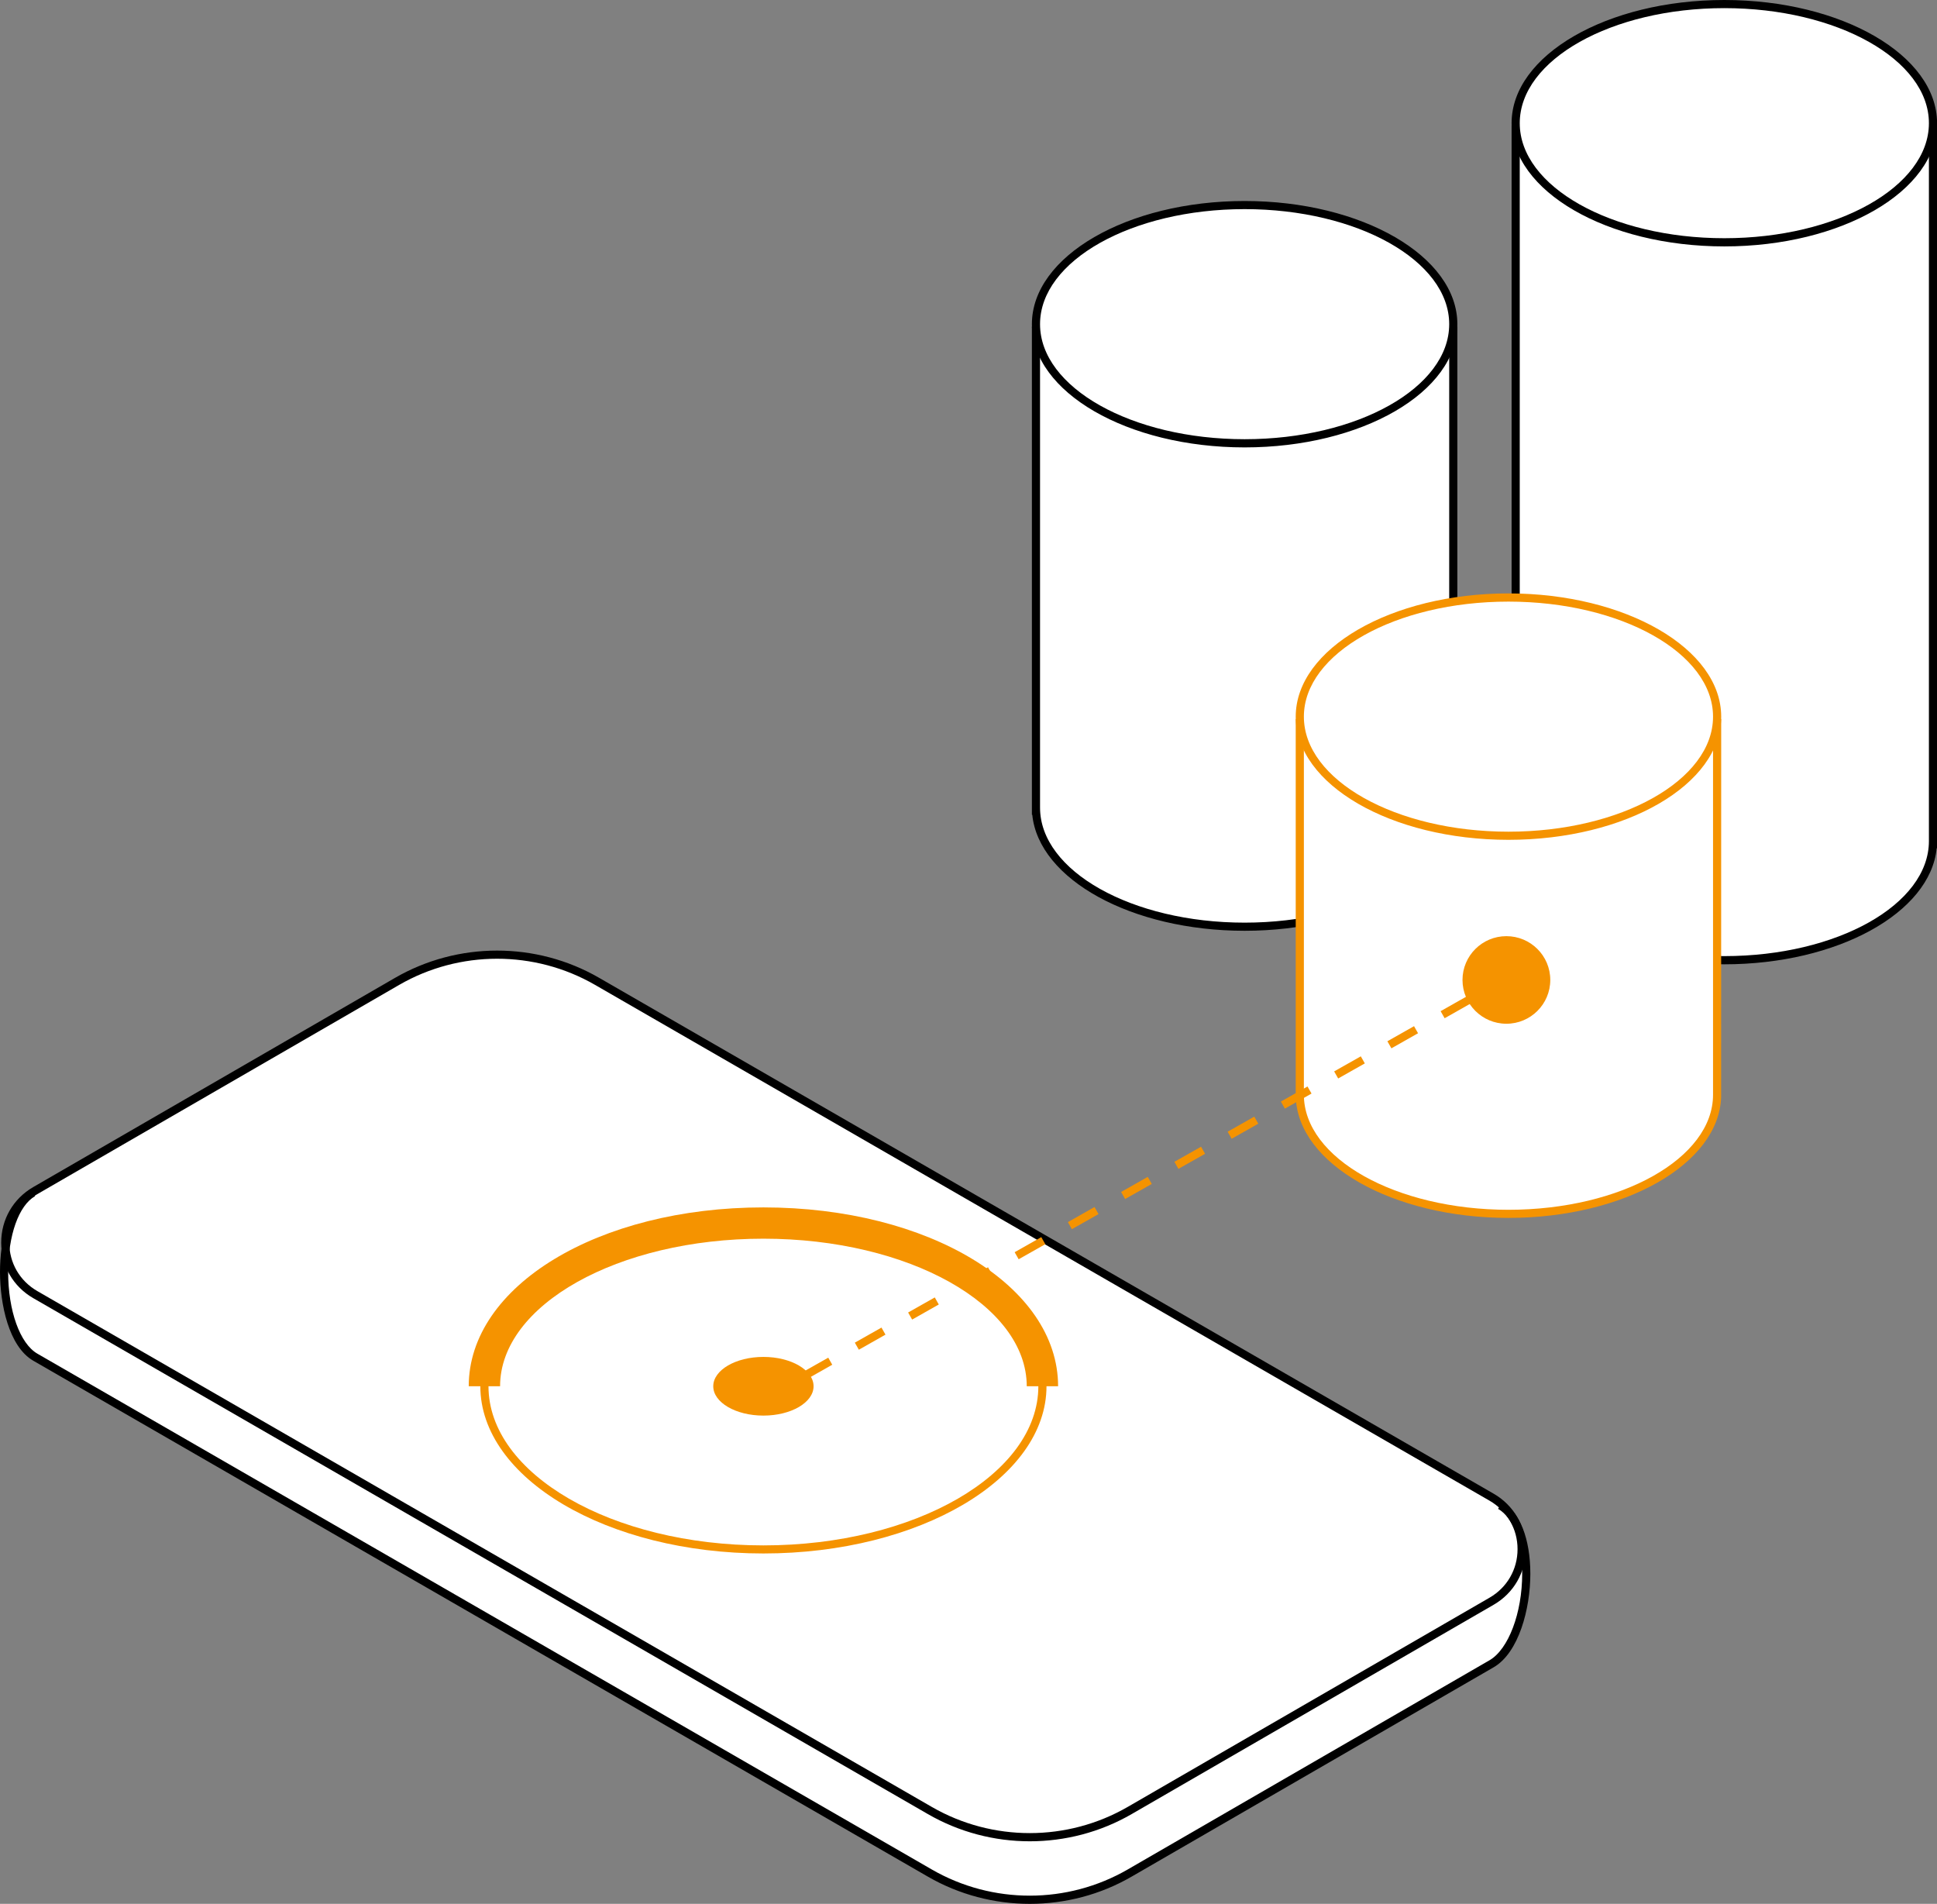 <svg width="463" height="455" viewBox="0 0 463 455" fill="none" xmlns="http://www.w3.org/2000/svg">
<rect x="0" y="0" width="463" height="455" fill="#808080" stroke="none"/>
<g clip-path="url(#clip0)">
<path d="M361.285 362.293C360.116 360.544 358.542 359.004 356.519 357.837L142.689 234.527C127.897 226.005 109.673 226.005 94.896 234.557L8.423 284.551C3.177 287.586 0.824 293.102 1.334 298.38C-0.03 308.516 2.428 320.91 8.438 324.364L222.268 447.659C237.06 456.181 255.284 456.181 270.061 447.63L356.534 397.635C365.077 392.702 367.624 370.874 361.285 362.293Z" fill="white"/>
<path d="M246.142 455C237.719 455 229.297 452.832 221.789 448.497L7.958 325.201C2.098 321.822 0 311.656 0 303.986C0 296.481 1.933 287.346 7.403 284.192L8.378 285.866C4.466 288.124 1.948 295.24 1.948 303.986C1.948 313.255 4.766 321.104 8.932 323.511L222.763 446.807C237.21 455.135 255.134 455.12 269.566 446.777L356.04 396.783C360.566 394.167 363.848 385.481 363.848 376.107C363.848 368.467 361.69 362.681 358.093 360.603L359.067 358.929C363.278 361.351 365.796 367.779 365.796 376.122C365.796 384.449 363.053 394.989 357.014 398.473L270.54 448.467C263.032 452.832 254.58 455 246.142 455Z" fill="black"/>
<path d="M246.142 440.05C237.719 440.05 229.297 437.882 221.789 433.546L7.958 310.25C3.147 307.485 0.285 302.521 0.285 296.974C0.285 291.428 3.147 286.479 7.943 283.698L94.416 233.704L94.911 234.542L94.416 233.704C109.448 225.018 128.136 225.003 143.183 233.675L357.014 356.97C361.824 359.736 364.687 364.7 364.687 370.246C364.687 375.793 361.824 380.741 357.029 383.522L270.555 433.516C263.032 437.882 254.579 440.05 246.142 440.05ZM95.39 235.394L8.917 285.388C4.721 287.81 2.218 292.145 2.218 296.974C2.218 301.818 4.721 306.139 8.932 308.561L222.763 431.857C237.21 440.184 255.134 440.169 269.566 431.827L356.04 381.833C360.236 379.411 362.739 375.075 362.739 370.231C362.739 365.387 360.236 361.067 356.04 358.645L142.209 235.364C127.762 227.037 109.823 227.051 95.39 235.394Z" fill="black"/>
<path d="M462.026 30.02V202.727V201.008C462.026 216.736 439.696 229.473 412.15 229.473C384.604 229.473 362.274 216.721 362.274 201.008V202.727V30.02" fill="white"/>
<path d="M412.165 230.46C385.129 230.46 362.934 218.171 361.405 202.727H361.315V30.02H363.263V201.008C363.263 216.168 385.204 228.502 412.165 228.502C439.126 228.502 461.067 216.168 461.067 201.008V30.02H463.015V202.727H462.925C461.382 218.171 439.201 230.46 412.165 230.46Z" fill="black"/>
<path d="M412.165 57.903C439.711 57.903 462.041 45.158 462.041 29.437C462.041 13.716 439.711 0.972 412.165 0.972C384.619 0.972 362.289 13.716 362.289 29.437C362.289 45.158 384.619 57.903 412.165 57.903Z" fill="white"/>
<path d="M412.165 58.89C384.125 58.89 361.315 45.673 361.315 29.437C361.315 13.201 384.125 0 412.165 0C440.205 0 463.015 13.201 463.015 29.437C463.015 45.673 440.19 58.89 412.165 58.89ZM412.165 1.944C385.204 1.944 363.263 14.278 363.263 29.437C363.263 44.597 385.204 56.931 412.165 56.931C439.126 56.931 461.067 44.597 461.067 29.437C461.067 14.278 439.126 1.944 412.165 1.944Z" fill="black"/>
<path d="M347.377 78.056V194.714V192.994C347.377 208.722 325.047 221.46 297.502 221.46C269.956 221.46 247.626 208.707 247.626 192.994V194.714V78.056" fill="white"/>
<path d="M297.502 222.447C270.466 222.447 248.285 210.158 246.742 194.714H246.652V78.056H248.6V193.009C248.6 208.169 270.54 220.503 297.502 220.503C324.463 220.503 346.403 208.169 346.403 193.009V78.056H348.352V194.729H348.262C346.718 210.157 324.538 222.447 297.502 222.447Z" fill="black"/>
<path d="M297.502 105.953C325.047 105.953 347.377 93.209 347.377 77.488C347.377 61.767 325.047 49.022 297.502 49.022C269.956 49.022 247.626 61.767 247.626 77.488C247.626 93.209 269.956 105.953 297.502 105.953Z" fill="white"/>
<path d="M297.502 106.925C269.461 106.925 246.652 93.709 246.652 77.473C246.652 61.237 269.461 48.036 297.502 48.036C325.542 48.036 348.352 61.237 348.352 77.473C348.352 93.709 325.542 106.925 297.502 106.925ZM297.502 49.979C270.54 49.979 248.6 62.313 248.6 77.473C248.6 92.633 270.54 104.967 297.502 104.967C324.463 104.967 346.403 92.633 346.403 77.473C346.403 62.313 324.463 49.979 297.502 49.979Z" fill="black"/>
<path d="M410.442 171.84V262.2V261.632C410.442 277.36 388.111 290.097 360.566 290.097C333.02 290.097 310.69 277.345 310.69 261.632V262.2V171.84" fill="white"/>
<path d="M360.566 291.069C332.855 291.069 310.255 278.167 309.731 262.2H309.716V171.84H311.664V261.632C311.664 276.791 333.605 289.126 360.566 289.126C387.527 289.126 409.467 276.791 409.467 261.632V171.84H411.416L411.401 262.2C410.876 278.182 388.276 291.069 360.566 291.069Z" fill="#F59300"/>
<path d="M360.566 199.737C388.111 199.737 410.442 186.993 410.442 171.272C410.442 155.551 388.111 142.806 360.566 142.806C333.02 142.806 310.69 155.551 310.69 171.272C310.69 186.993 333.02 199.737 360.566 199.737Z" fill="white"/>
<path d="M360.566 200.709C332.526 200.709 309.716 187.508 309.716 171.272C309.716 155.035 332.526 141.819 360.566 141.819C388.606 141.819 411.416 155.035 411.416 171.272C411.416 187.508 388.606 200.709 360.566 200.709ZM360.566 143.778C333.605 143.778 311.664 156.112 311.664 171.272C311.664 186.431 333.605 198.765 360.566 198.765C387.527 198.765 409.467 186.431 409.467 171.272C409.467 156.112 387.527 143.778 360.566 143.778Z" fill="#F59300"/>
<path d="M182.478 371.263C145.161 371.263 114.813 353.337 114.813 331.286C114.813 309.234 145.161 291.308 182.478 291.308C219.795 291.308 250.144 309.234 250.144 331.286C250.144 353.337 219.795 371.263 182.478 371.263ZM182.478 293.267C146.241 293.267 116.762 310.325 116.762 331.301C116.762 352.276 146.241 369.334 182.478 369.334C218.716 369.334 248.195 352.276 248.195 331.301C248.195 310.325 218.716 293.267 182.478 293.267Z" fill="#F59300"/>
<path d="M182.478 338.312C189.1 338.312 194.468 335.173 194.468 331.301C194.468 327.428 189.1 324.289 182.478 324.289C175.857 324.289 170.489 327.428 170.489 331.301C170.489 335.173 175.857 338.312 182.478 338.312Z" fill="#F59300"/>
<path d="M252.916 331.301H245.423C245.423 311.865 217.188 296.033 182.478 296.033C147.769 296.033 119.534 311.85 119.534 331.301H112.041C112.041 307.335 142.988 288.557 182.478 288.557C221.968 288.557 252.916 307.335 252.916 331.301Z" fill="#F59300"/>
<path d="M360.071 244.663C365.865 244.663 370.562 239.978 370.562 234.198C370.562 228.418 365.865 223.733 360.071 223.733C354.277 223.733 349.58 228.418 349.58 234.198C349.58 239.978 354.277 244.663 360.071 244.663Z" fill="#F59300"/>
<path d="M185.26 331.675L182.001 333.519L182.962 335.21L186.221 333.365L185.26 331.675Z" fill="#F59300"/>
<path d="M192.564 329.761L191.605 328.071L197.975 324.468L198.934 326.158L192.564 329.761ZM205.288 322.569L204.329 320.88L210.698 317.277L211.657 318.966L205.288 322.569ZM218.027 315.363L217.068 313.674L223.437 310.071L224.396 311.76L218.027 315.363ZM230.751 308.157L229.791 306.468L236.161 302.865L237.12 304.554L230.751 308.157ZM243.489 300.951L242.53 299.262L248.899 295.659L249.859 297.348L243.489 300.951ZM256.213 293.76L255.254 292.071L261.623 288.468L262.582 290.157L256.213 293.76ZM268.937 286.554L267.978 284.865L274.347 281.262L275.306 282.951L268.937 286.554ZM281.675 279.348L280.716 277.659L287.086 274.055L288.045 275.745L281.675 279.348ZM294.399 272.157L293.44 270.467L299.809 266.864L300.769 268.554L294.399 272.157ZM307.123 264.951L306.164 263.261L312.533 259.658L313.492 261.348L307.123 264.951ZM319.862 257.745L318.902 256.055L325.272 252.452L326.231 254.142L319.862 257.745ZM332.585 250.539L331.626 248.849L337.996 245.246L338.955 246.935L332.585 250.539ZM345.309 243.347L344.35 241.658L350.719 238.055L351.678 239.744L345.309 243.347Z" fill="#F59300"/>
<path d="M360.358 232.61L357.098 234.452L358.058 236.143L361.318 234.301L360.358 232.61Z" fill="#F59300"/>
</g>
<defs>
<clipPath id="clip0">
<rect width="463" height="455" fill="white"/>
</clipPath>
</defs>
</svg>

